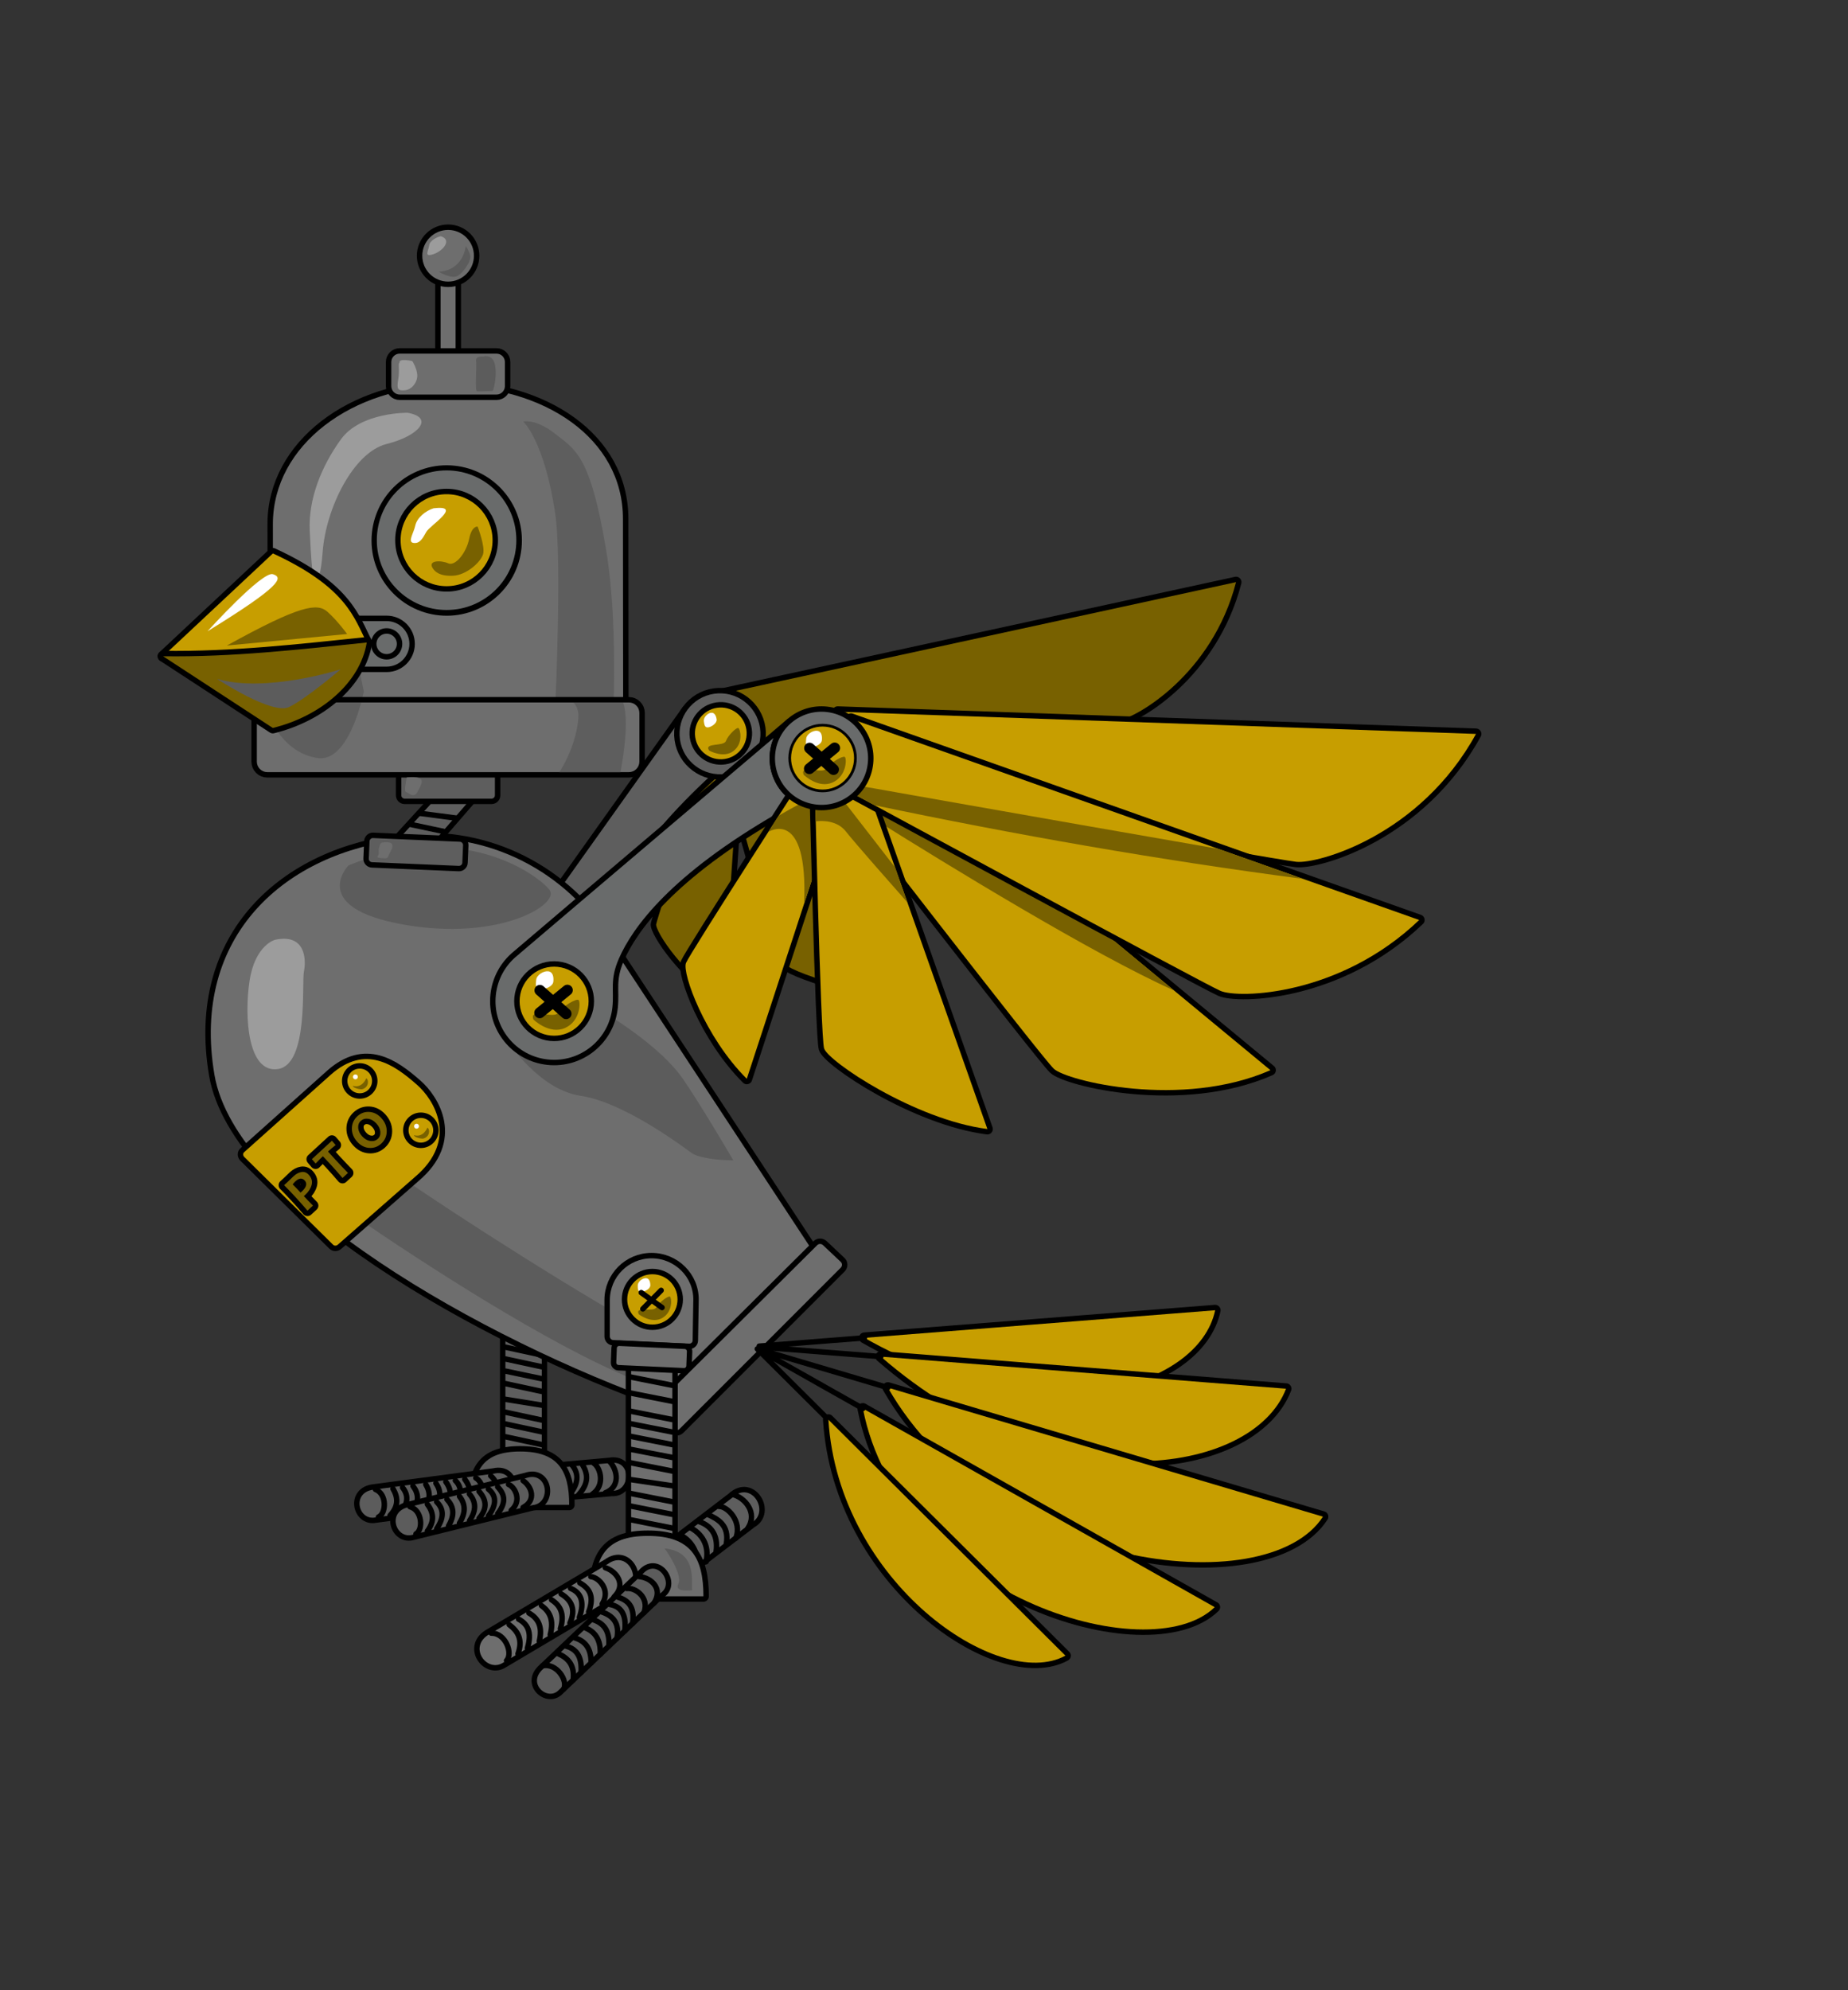 <?xml version="1.0" encoding="iso-8859-1"?>
<!-- Generator: Adobe Illustrator 22.0.1, SVG Export Plug-In . SVG Version: 6.00 Build 0)  -->
<svg version="1.1" id="&#x421;&#x43B;&#x43E;&#x439;_1"
	 xmlns="http://www.w3.org/2000/svg" xmlns:xlink="http://www.w3.org/1999/xlink" x="0px" y="0px" viewBox="0 0 340 366"
	 style="enable-background:new 0 0 340 366;" xml:space="preserve">
<rect x="0" y="0" width="340" height="366" fill="#333333" stroke="none"/>
<path style="fill:none;stroke:#000000;stroke-width:2;stroke-linecap:round;stroke-linejoin:round;stroke-miterlimit:22.926;" d="
	M112.573,274.162l-11.616,1.037l-3.851-4.782l15.018-1.341C116.291,268.29,116.036,274.383,112.573,274.162z"/>
<path style="fill-rule:evenodd;clip-rule:evenodd;fill:#5C5C5C;" d="M112.573,274.162l-11.616,1.037l-3.851-4.782l15.018-1.341
	C116.291,268.29,116.036,274.383,112.573,274.162"/>
<path style="fill:none;stroke:#000000;stroke-width:1;stroke-linecap:round;stroke-linejoin:round;stroke-miterlimit:22.926;" d="
	M109.259,269.105c1.174,0.763,2.16,3.983-0.252,5.674 M107.111,269.27c1.006,1.663,1.394,3.453-0.789,5.779 M105.271,269.455
	c1.29,1.611,1.236,3.494-0.789,5.778 M103.412,269.642c1.142,1.965,1.174,3.9-0.789,5.778 M99.511,270.033
	c0.567,1.166,0.794,2.414,0.296,3.833 M101.488,269.865c0.89,1.626,1.048,3.4-0.585,5.53 M112.158,268.763
	c1.521,1.637,1.977,4.705-0.789,5.779"/>
<rect x="92.988" y="239.749" style="fill:none;stroke:#000000;stroke-width:2;stroke-linecap:round;stroke-linejoin:round;stroke-miterlimit:22.926;" width="6.687" height="27.162"/>
<rect x="92.988" y="239.749" style="fill-rule:evenodd;clip-rule:evenodd;fill:#5E5E5E;" width="6.687" height="27.162"/>
<path style="fill:none;stroke:#000000;stroke-width:1;stroke-linecap:round;stroke-linejoin:round;stroke-miterlimit:22.926;" d="
	M92.988,242.496l6.687,1.44 M92.988,245.618l6.687,1.44 M92.988,247.757l6.687,1.44 M92.988,249.919l6.687,1.44 M92.988,254.456
	l6.687,1.44 M92.988,257.342l6.687,1.075 M92.988,259.717l6.687,1.44 M92.988,261.879l6.687,1.44 M92.988,264.229l6.687,1.44
	 M93.023,252.16l6.652,1.397 M92.988,239.749l6.687,1.44"/>
<path style="fill:none;stroke:#000000;stroke-width:2;stroke-linecap:round;stroke-linejoin:round;stroke-miterlimit:22.926;" d="
	M95.703,266.944c6.94,0,9.019,3.478,9.019,9.796H87.018C87.018,270.422,88.763,266.944,95.703,266.944z"/>
<path style="fill-rule:evenodd;clip-rule:evenodd;fill:#5C5C5C;" d="M95.703,266.944c6.94,0,9.019,3.478,9.019,9.796H87.018
	C87.018,270.422,88.763,266.944,95.703,266.944"/>
<path style="fill:none;stroke:#000000;stroke-width:2;stroke-linecap:round;stroke-linejoin:round;stroke-miterlimit:22.926;" d="
	M91.541,276.08l-22.483,2.989c-3.179,0.637-4.437-4.722-0.21-5.123l22.024-2.928C95.003,270.053,95.01,276.151,91.541,276.08z"/>
<path style="fill-rule:evenodd;clip-rule:evenodd;fill:#5C5C5C;" d="M91.541,276.08l-22.483,2.989
	c-3.179,0.637-4.437-4.722-0.21-5.123l22.024-2.928C95.003,270.053,95.01,276.151,91.541,276.08"/>
<path style="fill:none;stroke:#000000;stroke-width:1;stroke-linecap:round;stroke-linejoin:round;stroke-miterlimit:22.926;" d="
	M87.546,271.816c1.141,0.596,2.193,3.274-0.033,4.799 M85.515,272.043c1.014,1.362,1.447,2.857-0.538,4.909 M83.776,272.275
	c1.282,1.307,1.299,2.898-0.538,4.909 M82.02,272.508c1.155,1.612,1.255,3.243-0.538,4.909 M78.335,272.998
	c0.831,1.377,1.007,2.921-0.538,4.909 M75.991,273.31c1.02,1.348,1.239,2.896-0.241,4.87 M74.061,273.567
	c1.007,1.274,1.243,2.784-0.538,4.909 M72.304,273.8c0.897,1.529,1.113,3.126-0.538,4.909 M69.081,273.915
	c2.177,0.871,1.982,4.463,0.544,5.078 M80.203,272.775c0.933,1.382,1.131,2.926-0.506,4.88 M90.282,271.41
	c1.502,1.319,2.045,3.889-0.538,4.909"/>
<path style="fill:none;stroke:#000000;stroke-width:2;stroke-linecap:round;stroke-linejoin:round;stroke-miterlimit:22.926;" d="
	M97.998,276.796l-22.02,5.435c-3.09,0.982-4.927-4.207-0.769-5.069l21.571-5.324C100.779,270.425,101.454,276.486,97.998,276.796z"
	/>
<path style="fill-rule:evenodd;clip-rule:evenodd;fill:#5C5C5C;" d="M97.998,276.796l-22.02,5.435
	c-3.09,0.982-4.927-4.207-0.769-5.069l21.571-5.324C100.779,270.425,101.454,276.486,97.998,276.796"/>
<path style="fill:none;stroke:#000000;stroke-width:1;stroke-linecap:round;stroke-linejoin:round;stroke-miterlimit:22.926;" d="
	M93.559,272.996c1.2,0.468,2.539,3.014,0.493,4.774 M91.565,273.444c1.158,1.243,1.752,2.681,0.003,4.939 M89.863,273.864
	c1.417,1.159,1.609,2.738,0.003,4.938 M88.143,274.289c1.324,1.476,1.603,3.086,0.003,4.939 M84.533,275.18
	c0.977,1.277,1.321,2.793,0.003,4.939 M82.237,275.746c1.161,1.228,1.548,2.742,0.294,4.867 M80.347,276.213
	c1.141,1.157,1.541,2.631,0.003,4.939 M78.627,276.637c1.059,1.422,1.449,2.985,0.003,4.939 M75.436,277.105
	c2.259,0.627,2.46,4.219,1.097,4.988 M86.366,274.753c1.079,1.271,1.445,2.785,0.031,4.906 M96.234,272.292
	c1.638,1.146,2.46,3.642,0.003,4.939"/>
<path style="fill-rule:evenodd;clip-rule:evenodd;fill:#786100;" d="M133.43,184.647c-7.703-4.563-13.431-13.09-13.207-14.695
	c0.225-1.605,10.905-33.355,10.905-33.355l5.644-0.986L133.43,184.647z"/>
<path style="fill:none;stroke:#000000;stroke-width:1;stroke-miterlimit:22.926;" d="M133.43,184.647
	c-7.703-4.563-13.431-13.09-13.207-14.695c0.225-1.605,10.905-33.355,10.905-33.355l5.644-0.986L133.43,184.647z"/>
<path style="fill-rule:evenodd;clip-rule:evenodd;fill:#786100;" d="M170.535,183.059c-10.966,1.337-25.932-4.012-26.92-5.75
	c-0.988-1.739-11.498-39.498-11.498-39.498l4.777-5.212L170.535,183.059z"/>
<path style="fill:none;stroke:#000000;stroke-width:1;stroke-miterlimit:22.926;" d="M170.535,183.059
	c-10.966,1.337-25.932-4.012-26.92-5.75c-0.988-1.739-11.498-39.498-11.498-39.498l4.777-5.212L170.535,183.059z"/>
<path style="fill-rule:evenodd;clip-rule:evenodd;fill:#786100;" d="M209.799,163.925c-11.579,9.022-29.467,9.142-31.783,7.837
	c-2.315-1.305-42.928-33.113-42.928-33.113l1.878-9.204L209.799,163.925z"/>
<path style="fill:none;stroke:#000000;stroke-width:1;stroke-miterlimit:22.926;" d="M209.799,163.925
	c-11.579,9.022-29.467,9.142-31.783,7.837c-2.315-1.305-42.928-33.113-42.928-33.113l1.878-9.204L209.799,163.925z"/>
<path style="fill-rule:evenodd;clip-rule:evenodd;fill:#786100;" d="M226.007,136.408c-8.791,14.071-23.512,18.248-26.476,17.761
	c-2.964-0.487-62.645-15.601-62.645-15.601l-1.579-10.499L226.007,136.408z"/>
<path style="fill:none;stroke:#000000;stroke-width:1;stroke-miterlimit:22.926;" d="M226.007,136.408
	c-8.791,14.071-23.512,18.248-26.476,17.761c-2.964-0.487-62.645-15.601-62.645-15.601l-1.579-10.499L226.007,136.408z"/>
<path style="fill:none;stroke:#000000;stroke-width:2;stroke-linecap:round;stroke-linejoin:round;stroke-miterlimit:22.926;" d="
	M227.412,107.06c-4.398,17.018-18.401,24.943-21.551,25.396c-3.15,0.453-67.808,5.184-67.808,5.184l-4.94-10.105L227.412,107.06z"/>
<path style="fill-rule:evenodd;clip-rule:evenodd;fill:#786100;" d="M227.412,107.06c-4.398,17.018-18.401,24.943-21.551,25.396
	c-3.15,0.453-67.808,5.184-67.808,5.184l-4.94-10.105L227.412,107.06z"/>
<path style="fill:none;stroke:#000000;stroke-width:0.567;stroke-miterlimit:22.926;" d="M110.648,176.361
	c0,0-3.876-11.694,20.496-34.085 M94.871,174.953c0,0,10.509-14.815,31.533-44.316"/>
<path style="fill:none;stroke:#000000;stroke-width:2;stroke-linecap:round;stroke-linejoin:round;stroke-miterlimit:22.926;" d="
	M111.502,179.131c0.728,5.065-2.788,9.761-7.853,10.49c-5.065,0.728-9.761-2.788-10.49-7.853c-0.36-2.508,0.32-4.924,1.713-6.814
	l-0.001,0c0,0,2.56-3.608,7.68-10.809c5.254-7.39,13.205-18.565,23.854-33.507c-3.174,4.461-0.566,10.68,4.74,11.639
	c-0.98,0.901-1.915,1.784-2.806,2.649c-13.301,12.927-16.883,21.983-17.701,26.952C110.085,175.235,111.115,176.438,111.502,179.131
	z"/>
<path style="fill-rule:evenodd;clip-rule:evenodd;fill:#5E5E5E;" d="M111.502,179.131c0.728,5.065-2.788,9.761-7.853,10.49
	c-5.065,0.728-9.761-2.788-10.49-7.853c-0.36-2.508,0.32-4.924,1.713-6.814l-0.001,0c0,0,2.56-3.608,7.68-10.809
	c5.254-7.39,13.205-18.565,23.854-33.507c-3.174,4.461-0.566,10.68,4.74,11.639c-0.98,0.901-1.915,1.784-2.806,2.649
	c-13.301,12.927-16.883,21.983-17.701,26.952C110.085,175.235,111.115,176.438,111.502,179.131"/>
<path style="fill-rule:evenodd;clip-rule:evenodd;fill:#C79E00;" d="M101.589,175.289c2.849-0.41,5.492,1.568,5.901,4.418
	c0.41,2.849-1.568,5.492-4.418,5.901c-2.85,0.41-5.492-1.568-5.901-4.418C96.761,178.341,98.74,175.699,101.589,175.289z"/>
<path style="fill:none;stroke:#000000;stroke-width:0.567;stroke-miterlimit:22.926;" d="M101.589,175.289
	c2.849-0.41,5.492,1.568,5.901,4.418c0.41,2.849-1.568,5.492-4.418,5.901c-2.85,0.41-5.492-1.568-5.901-4.418
	C96.761,178.341,98.74,175.699,101.589,175.289z"/>
<path style="fill-rule:evenodd;clip-rule:evenodd;fill:#FFFFFF;" d="M100.345,176.294c0.712-0.102,1.043,0.599,1.148,1.33
	c0.105,0.731-0.971,1.503-1.683,1.605c-0.712,0.102-0.79-0.503-0.895-1.235C98.809,177.264,99.633,176.397,100.345,176.294"/>
<path style="fill-rule:evenodd;clip-rule:evenodd;fill:#786100;" d="M99.983,183.901c0,0,2.898,1.67,4.936,0.068
	c2.038-1.602,1.315-4.467,0.932-4.607c-0.383-0.139-2.069,1.477-2.487,2.626C102.946,183.138,98.838,182.25,99.983,183.901"/>
<path style="fill:none;stroke:#000000;stroke-width:2;stroke-linecap:round;stroke-linejoin:round;stroke-miterlimit:22.926;" d="
	M131.41,127.584c4.068-0.585,7.84,2.239,8.425,6.307c0.585,4.068-2.239,7.841-6.308,8.425c-4.068,0.585-7.841-2.239-8.425-6.307
	C124.518,131.941,127.342,128.169,131.41,127.584z"/>
<path style="fill-rule:evenodd;clip-rule:evenodd;fill:#5E5E5E;" d="M131.41,127.584c4.068-0.585,7.84,2.239,8.425,6.307
	c0.585,4.068-2.239,7.841-6.308,8.425c-4.068,0.585-7.841-2.239-8.425-6.307C124.518,131.941,127.342,128.169,131.41,127.584"/>
<path style="fill:none;stroke:#000000;stroke-width:2;stroke-linecap:round;stroke-linejoin:round;stroke-miterlimit:22.926;" d="
	M131.937,130.167c2.601-0.374,5.014,1.432,5.388,4.033c0.374,2.602-1.432,5.014-4.033,5.388c-2.601,0.374-5.013-1.432-5.387-4.033
	C127.53,132.954,129.336,130.541,131.937,130.167z"/>
<path style="fill-rule:evenodd;clip-rule:evenodd;fill:#C79E00;" d="M131.937,130.167c2.601-0.374,5.014,1.432,5.388,4.033
	c0.374,2.602-1.432,5.014-4.033,5.388c-2.601,0.374-5.013-1.432-5.387-4.033C127.53,132.954,129.336,130.541,131.937,130.167"/>
<path style="fill-rule:evenodd;clip-rule:evenodd;fill:#FFFFFF;" d="M130.801,131.085c0.65-0.094,0.952,0.546,1.048,1.214
	c0.096,0.668-0.886,1.372-1.537,1.466c-0.65,0.094-0.721-0.459-0.817-1.127C129.4,131.97,130.151,131.178,130.801,131.085"/>
<path style="fill-rule:evenodd;clip-rule:evenodd;fill:#786100;" d="M130.471,138.029c0,0,2.645,1.525,4.506,0.062
	c1.861-1.463,1.201-4.078,0.851-4.205c-0.35-0.127-1.889,1.349-2.271,2.397C133.176,137.332,129.426,136.522,130.471,138.029"/>
<path style="fill:none;stroke:#000000;stroke-width:2;stroke-linecap:round;stroke-linejoin:round;stroke-miterlimit:22.926;" d="
	M74.176,154.38c15.636-1.719,30.132,5.998,37.814,18.596l0.002-0.002l0.166,0.277l0.166,0.28l37.673,57.262l-27.49,27.49
	c-33.818-11.996-79.126-37.633-83.048-60.606C35.071,171.982,52.633,156.749,74.176,154.38z"/>
<path style="fill-rule:evenodd;clip-rule:evenodd;fill:#6E6E6E;" d="M74.176,154.38c15.636-1.719,30.132,5.998,37.814,18.596
	l0.002-0.002l0.166,0.277l0.166,0.28l37.673,57.262l-27.49,27.49c-33.818-11.996-79.126-37.633-83.048-60.606
	C35.071,171.982,52.633,156.749,74.176,154.38"/>
<path style="fill:none;stroke:#000000;stroke-width:2;stroke-linecap:round;stroke-linejoin:round;stroke-miterlimit:22.926;" d="
	M50.242,129.189h64.403l-0.033-33.75c0-14.969-14.665-24.452-32.189-24.452c-17.524,0-32.215,10.852-32.215,25.375
	C50.208,109.635,50.242,115.914,50.242,129.189z"/>
<path style="fill-rule:evenodd;clip-rule:evenodd;fill:#6E6E6E;" d="M50.242,129.189h64.403l-0.033-33.75
	c0-14.969-14.665-24.452-32.189-24.452c-17.524,0-32.215,10.852-32.215,25.375C50.208,109.635,50.242,115.914,50.242,129.189"/>
<path style="fill-rule:evenodd;clip-rule:evenodd;fill:#5E5E5E;" d="M74.449,147.377H90.44c0.613,0,1.114-0.501,1.114-1.114v-3.209
	c0-0.613-0.501-1.114-1.114-1.114H74.449c-0.613,0-1.114,0.501-1.114,1.114v3.209C73.335,146.876,73.836,147.377,74.449,147.377z"/>
<path style="fill:none;stroke:#000000;stroke-width:1;stroke-miterlimit:22.926;" d="M74.449,147.377H90.44
	c0.613,0,1.114-0.501,1.114-1.114v-3.209c0-0.613-0.501-1.114-1.114-1.114H74.449c-0.613,0-1.114,0.501-1.114,1.114v3.209
	C73.335,146.876,73.836,147.377,74.449,147.377z"/>
<polygon style="fill-rule:evenodd;clip-rule:evenodd;fill:#5E5E5E;" points="73.049,153.904 79.022,147.377 86.897,147.377 
	80.863,154.331 "/>
<polygon style="fill:none;stroke:#000000;stroke-width:1;stroke-miterlimit:22.926;" points="73.049,153.904 79.022,147.377 
	86.897,147.377 80.863,154.331 "/>
<ellipse transform="matrix(0.099 -0.995 0.995 0.099 -24.796 171.321)" style="fill:none;stroke:#000000;stroke-width:2;stroke-linecap:round;stroke-linejoin:round;stroke-miterlimit:22.926;" cx="82.164" cy="99.347" rx="12.835" ry="12.835"/>
<path style="fill-rule:evenodd;clip-rule:evenodd;fill:#696B6B;" d="M82.164,86.511c7.089,0,12.835,5.747,12.835,12.835
	c0,7.089-5.747,12.835-12.835,12.835s-12.835-5.746-12.835-12.835C69.329,92.258,75.075,86.511,82.164,86.511"/>
<path style="fill:none;stroke:#000000;stroke-width:2;stroke-linecap:round;stroke-linejoin:round;stroke-miterlimit:22.926;" d="
	M82.164,90.889c4.671,0,8.457,3.786,8.457,8.457c0,4.671-3.787,8.457-8.457,8.457c-4.671,0-8.457-3.786-8.457-8.457
	C73.706,94.676,77.493,90.889,82.164,90.889z"/>
<path style="fill-rule:evenodd;clip-rule:evenodd;fill:#C79E00;" d="M82.164,90.889c4.671,0,8.457,3.786,8.457,8.457
	c0,4.671-3.787,8.457-8.457,8.457c-4.671,0-8.457-3.786-8.457-8.457C73.706,94.676,77.493,90.889,82.164,90.889"/>
<path style="fill-rule:evenodd;clip-rule:evenodd;fill:#9C9C9C;" d="M50.544,172.85c0,0-3.625,1-4.625,7.5
	c-1,6.5-0.375,17.125,5.25,16.25c5.625-0.875,4.312-15.75,4.75-17.938C56.357,176.475,56.232,171.599,50.544,172.85"/>
<path style="fill-rule:evenodd;clip-rule:evenodd;fill:#5C5C5C;" d="M64.107,159.162c0,0-7.5,7.75,10.125,10.875
	c17.625,3.125,28.875-3.75,26.875-6.375C99.107,161.036,85.147,150.536,64.107,159.162"/>
<path style="fill-rule:evenodd;clip-rule:evenodd;fill:#9C9C9C;" d="M56.982,97.535c0.25,5.75,0.494,7.259,0.494,7.259
	c0.415,0.299,0.836,0.612,1.257,0.937c0.23-0.641,0.452-1.91,0.625-4.196c0.625-8.25,5.75-18.375,11.75-19.875
	c6-1.5,8.875-4.875,3.875-5.75c0,0-8.625-0.125-12.25,4.875C59.107,85.785,56.732,91.785,56.982,97.535"/>
<rect x="81.069" y="50.348" style="fill:none;stroke:#000000;stroke-width:2;stroke-linecap:round;stroke-linejoin:round;stroke-miterlimit:22.926;" width="2.75" height="16.125"/>
<rect x="81.069" y="50.348" style="fill-rule:evenodd;clip-rule:evenodd;fill:#6E6E6E;" width="2.75" height="16.125"/>
<path style="fill-rule:evenodd;clip-rule:evenodd;fill:#6E6E6E;" d="M82.444,41.785c2.899,0,5.25,2.35,5.25,5.25
	c0,2.9-2.351,5.25-5.25,5.25c-2.9,0-5.25-2.35-5.25-5.25C77.194,44.136,79.544,41.785,82.444,41.785z"/>
<path style="fill:none;stroke:#000000;stroke-width:1;stroke-miterlimit:22.926;" d="M82.444,41.785
	c2.899,0,5.25,2.35,5.25,5.25c0,2.9-2.351,5.25-5.25,5.25c-2.9,0-5.25-2.35-5.25-5.25C77.194,44.136,79.544,41.785,82.444,41.785z"
	/>
<path style="fill:none;stroke:#000000;stroke-width:2;stroke-linecap:round;stroke-linejoin:round;stroke-miterlimit:22.926;" d="
	M73.538,72.561H91.35c0.848,0,1.542-0.694,1.542-1.541v-4.443c0-0.848-0.694-1.542-1.542-1.542H73.538
	c-0.848,0-1.542,0.694-1.542,1.542v4.443C71.996,71.868,72.69,72.561,73.538,72.561z"/>
<path style="fill-rule:evenodd;clip-rule:evenodd;fill:#6E6E6E;" d="M73.538,72.561H91.35c0.848,0,1.542-0.694,1.542-1.541v-4.443
	c0-0.848-0.694-1.542-1.542-1.542H73.538c-0.848,0-1.542,0.694-1.542,1.542v4.443C71.996,71.868,72.69,72.561,73.538,72.561"/>
<path style="fill-rule:evenodd;clip-rule:evenodd;fill:#5C5C5C;" d="M106.857,201.536c7.625,1.125,18,8.75,20.375,10.5
	c1.137,0.838,4.48,1.361,7.683,1.349c-2.248-3.825-6.273-10.568-9.183-14.849c-3.303-4.857-10.079-9.488-12.935-11.311
	c-1.347,4.724-5.695,8.183-10.851,8.183c-3.315,0-6.296-1.429-8.36-3.706C93.587,191.703,99.232,200.412,106.857,201.536"/>
<path style="fill-rule:evenodd;clip-rule:evenodd;fill:#9C9C9C;" d="M73.506,66.755c-0.302-0.094,0.06,1.281-0.242,3.063
	c-0.303,1.781-0.064,2.064,1.251,1.947c1.315-0.117,2.317-1.541,2.256-2.791c-0.06-1.25-0.907-2.563-0.907-2.563
	S73.264,65.786,73.506,66.755"/>
<path style="fill-rule:evenodd;clip-rule:evenodd;fill:#5C5C5C;" d="M88.862,65.578c0,0-1.397-0.181-1.263,0.796
	c0.135,0.977-0.273,5.541,0.16,5.587c0.434,0.046,2.591-0.052,2.862-0.052C90.892,71.909,92.496,64.674,88.862,65.578"/>
<path style="fill-rule:evenodd;clip-rule:evenodd;fill:#5E5E5E;" d="M102.146,94.411c1.259,8.418,0.037,34.778,0.037,34.778h8.777
	h1.957c0.3-12.493-0.312-21.513-1.411-28.118c-2.905-17.46-5.727-18.413-9.361-21.285c-3.634-2.872-5.875-2.25-5.875-2.25
	S100.142,81.014,102.146,94.411"/>
<path style="fill-rule:evenodd;clip-rule:evenodd;fill:#5E5E5E;" d="M66.931,127.156l-0.819-4.057h-0.404
	c-1.301,2.298-3.193,4.362-5.484,6.09h6.225C66.776,127.974,66.931,127.156,66.931,127.156"/>
<path style="fill:none;stroke:#000000;stroke-width:2;stroke-linecap:round;stroke-linejoin:round;stroke-miterlimit:22.926;" d="
	M49.175,141.999h66.538c1.056,0,1.92-0.864,1.92-1.92v-8.97c0-1.056-0.864-1.92-1.92-1.92H49.175c-1.056,0-1.92,0.864-1.92,1.92
	v8.97C47.255,141.135,48.119,141.999,49.175,141.999z"/>
<path style="fill-rule:evenodd;clip-rule:evenodd;fill:#6E6E6E;" d="M49.175,141.999h66.538c1.056,0,1.92-0.864,1.92-1.92v-8.97
	c0-1.056-0.864-1.92-1.92-1.92H49.175c-1.056,0-1.92,0.864-1.92,1.92v8.97C47.255,141.135,48.119,141.999,49.175,141.999"/>
<path style="fill-rule:evenodd;clip-rule:evenodd;fill:#5E5E5E;" d="M105.119,141.999h9.039c0.738-3.966,1.515-9.769,0.488-12.81
	h-1.729h-1.957h-5.496c0.629,0.576,1.054,1.5,0.932,2.972c-0.375,4.5-2.625,8.588-3.5,9.838H105.119z"/>
<path style="fill-rule:evenodd;clip-rule:evenodd;fill:#9C9C9C;" d="M81.088,43.443c-0.532,0.094-2.031,0.75-2.125,1.688
	c-0.094,0.938-1.063,2.219,0.75,1.625C81.525,46.162,83.244,44.1,81.088,43.443"/>
<path style="fill-rule:evenodd;clip-rule:evenodd;fill:#5C5C5C;" d="M80.713,49.975c0,0,1.962,1.156,3.106,0.906
	c1.144-0.25,2.956-2.875,2.706-3.875c-0.25-1-0.844-1.75-0.844-1.75S85.334,49.701,80.713,49.975"/>
<path style="fill-rule:evenodd;clip-rule:evenodd;fill:#FFFFFF;" d="M79.777,93.475c-1.5,0.469-3.062,1.75-3.375,3.188
	c-0.313,1.438-1.469,3.031-0.313,3.187c1.156,0.156,1.687-0.843,2.344-2.031C79.09,96.631,85.277,92.819,79.777,93.475"/>
<path style="fill-rule:evenodd;clip-rule:evenodd;fill:#786100;" d="M79.683,104.6c0.375,0.531,1.219,1.406,3.688,1.281
	c2.469-0.125,5.062-2.5,5.5-3.937c0.438-1.438-1-5.094-1-5.094s-1.062-0.219-1.563,2.281c-0.5,2.5-2.531,5.063-3.844,4.469
	C81.152,103.007,78.527,103.007,79.683,104.6"/>
<path style="fill-rule:evenodd;clip-rule:evenodd;fill:#5E5E5E;" d="M68.42,159.06l15.977,0.679c0.612,0.026,1.134-0.453,1.16-1.065
	l0.136-3.207c0.026-0.612-0.453-1.134-1.065-1.16l-15.977-0.679c-0.612-0.026-1.134,0.453-1.16,1.066l-0.136,3.206
	C67.328,158.512,67.808,159.034,68.42,159.06z"/>
<path style="fill:none;stroke:#000000;stroke-width:1;stroke-miterlimit:22.926;" d="M68.42,159.06l15.977,0.679
	c0.612,0.026,1.134-0.453,1.16-1.065l0.136-3.207c0.026-0.612-0.453-1.134-1.065-1.16l-15.977-0.679
	c-0.612-0.026-1.134,0.453-1.16,1.066l-0.136,3.206C67.328,158.512,67.808,159.034,68.42,159.06z"/>
<path style="fill-rule:evenodd;clip-rule:evenodd;fill:#5C5C5C;" d="M120.554,245.558c-13.06-6.905-38.036-23.001-45.638-28.324
	l-8.851,6.989c11.28,7.73,34.58,22.912,50.053,29.26C119.039,254.608,128.466,249.531,120.554,245.558"/>
<path style="fill:none;stroke:#000000;stroke-width:2;stroke-linecap:round;stroke-linejoin:round;stroke-miterlimit:22.926;" d="
	M125.026,262.793l29.662-29.662c0.29-0.29,0.298-0.772,0-1.054l-3.274-3.087c-0.298-0.281-0.763-0.288-1.054,0l-29.85,29.663
	c-0.29,0.288-0.306,0.781,0,1.053l3.461,3.087C124.279,263.066,124.737,263.083,125.026,262.793z"/>
<path style="fill-rule:evenodd;clip-rule:evenodd;fill:#6E6E6E;" d="M125.026,262.793l29.662-29.662c0.29-0.29,0.298-0.772,0-1.054
	l-3.274-3.087c-0.298-0.281-0.763-0.288-1.054,0l-29.85,29.663c-0.29,0.288-0.306,0.781,0,1.053l3.461,3.087
	C124.279,263.066,124.737,263.083,125.026,262.793"/>
<path style="fill-rule:evenodd;clip-rule:evenodd;fill:#6E6E6E;" d="M119.879,230.914c4.515,0,8.249,3.661,8.175,8.175l-0.123,7.456
	c-0.01,0.612-0.543,1.089-1.154,1.06l-14.002-0.667c-0.612-0.029-1.07-0.553-1.07-1.166l-0.001-6.682
	C111.704,234.574,115.364,230.914,119.879,230.914z"/>
<path style="fill:none;stroke:#000000;stroke-width:1;stroke-miterlimit:22.926;" d="M119.879,230.914
	c4.515,0,8.249,3.661,8.175,8.175l-0.123,7.456c-0.01,0.612-0.543,1.089-1.154,1.06l-14.002-0.667
	c-0.612-0.029-1.07-0.553-1.07-1.166l-0.001-6.682C111.704,234.574,115.364,230.914,119.879,230.914z"/>
<circle style="fill:none;stroke:#000000;stroke-width:2;stroke-linecap:round;stroke-linejoin:round;stroke-miterlimit:22.926;" cx="120.027" cy="238.968" r="4.625"/>
<path style="fill-rule:evenodd;clip-rule:evenodd;fill:#C79E00;" d="M120.027,234.343c2.554,0,4.625,2.071,4.625,4.625
	c0,2.554-2.071,4.625-4.625,4.625s-4.625-2.071-4.625-4.625C115.402,236.414,117.473,234.343,120.027,234.343"/>
<path style="fill-rule:evenodd;clip-rule:evenodd;fill:#FFFFFF;" d="M118.807,235.069c0.638,0,0.84,0.657,0.84,1.313
	c0,0.656-1.043,1.198-1.681,1.198c-0.638,0-0.63-0.542-0.63-1.198C117.337,235.726,118.169,235.069,118.807,235.069"/>
<path style="fill-rule:evenodd;clip-rule:evenodd;fill:#786100;" d="M117.53,241.703c0,0,2.334,1.833,4.326,0.683
	c1.993-1.15,1.719-3.757,1.4-3.928c-0.319-0.171-2.004,1.036-2.516,1.992C120.228,241.407,116.732,240.109,117.53,241.703"/>
<path style="fill:none;stroke:#000000;stroke-width:1;stroke-linecap:round;stroke-linejoin:round;stroke-miterlimit:22.926;" d="
	M118.269,240.719l3.368-3.41 M117.977,237.725l3.825,2.744"/>
<path style="fill-rule:evenodd;clip-rule:evenodd;fill:#696B6B;" d="M113.166,185.317c-0.658,6.196-6.214,10.686-12.41,10.028
	c-6.196-0.658-10.686-6.214-10.028-12.41c0.326-3.067,1.852-5.716,4.063-7.529l-0.001-0.001c0,0,4.102-3.492,12.301-10.457
	c8.415-7.148,21.146-17.956,38.19-32.401c-5.083,4.314-3.867,12.435,2.108,15.156c-1.427,0.769-2.794,1.532-4.105,2.287
	c-19.57,11.272-26.511,20.887-28.965,26.507C112.66,180.295,113.516,182.023,113.166,185.317z"/>
<path style="fill:none;stroke:#000000;stroke-width:1;stroke-miterlimit:22.926;" d="M113.166,185.317
	c-0.658,6.196-6.214,10.686-12.41,10.028c-6.196-0.658-10.686-6.214-10.028-12.41c0.326-3.067,1.852-5.716,4.063-7.529l-0.001-0.001
	c0,0,4.102-3.492,12.301-10.457c8.415-7.148,21.146-17.956,38.19-32.401c-5.083,4.314-3.867,12.435,2.108,15.156
	c-1.427,0.769-2.794,1.532-4.105,2.287c-19.57,11.272-26.511,20.887-28.965,26.507C112.66,180.295,113.516,182.023,113.166,185.317z
	"/>
<path style="fill:none;stroke:#000000;stroke-width:2;stroke-linecap:round;stroke-linejoin:round;stroke-miterlimit:22.926;" d="
	M102.617,177.815c3.486,0.37,6.012,3.496,5.642,6.982c-0.37,3.486-3.496,6.012-6.982,5.642c-3.486-0.37-6.012-3.496-5.642-6.982
	C96.005,179.97,99.131,177.445,102.617,177.815z"/>
<path style="fill-rule:evenodd;clip-rule:evenodd;fill:#C79E00;" d="M102.617,177.815c3.486,0.37,6.012,3.496,5.642,6.982
	c-0.37,3.486-3.496,6.012-6.982,5.642c-3.486-0.37-6.012-3.496-5.642-6.982C96.005,179.97,99.131,177.445,102.617,177.815"/>
<path style="fill-rule:evenodd;clip-rule:evenodd;fill:#FFFFFF;" d="M100.847,178.628c0.871,0.092,1.052,1.019,0.957,1.914
	c-0.095,0.895-1.596,1.483-2.467,1.391c-0.871-0.092-0.782-0.831-0.687-1.726C98.745,179.312,99.976,178.536,100.847,178.628"/>
<path style="fill-rule:evenodd;clip-rule:evenodd;fill:#786100;" d="M98.143,187.497c0,0,2.92,2.839,5.805,1.559
	c2.886-1.28,2.891-4.878,2.48-5.158c-0.41-0.279-2.884,1.124-3.722,2.355C101.868,187.484,97.286,185.206,98.143,187.497"/>
<path style="fill:none;stroke:#000000;stroke-width:2;stroke-linecap:round;stroke-linejoin:round;stroke-miterlimit:22.926;" d="
	M99.294,186.261l5.09-4.165 M99.33,182.132l4.823,4.3"/>
<path style="fill:none;stroke:#000000;stroke-width:2;stroke-linecap:round;stroke-linejoin:round;stroke-miterlimit:22.926;" d="
	M137.395,198.397c-7.725-7.693-11.932-19.472-11.186-21.299s22.861-36.101,22.861-36.101l6.956,0.528L137.395,198.397z"/>
<path style="fill-rule:evenodd;clip-rule:evenodd;fill:#C79E00;" d="M137.395,198.397c-7.725-7.693-11.932-19.472-11.186-21.299
	s22.861-36.101,22.861-36.101l6.956,0.528L137.395,198.397z"/>
<path style="fill:none;stroke:#000000;stroke-width:2;stroke-linecap:round;stroke-linejoin:round;stroke-miterlimit:22.926;" d="
	M271.555,134.975c-10.289,18.768-29.189,23.927-33.042,23.518c-3.854-0.409-81.583-14.192-81.583-14.192l-2.804-13.407
	L271.555,134.975z"/>
<path style="fill-rule:evenodd;clip-rule:evenodd;fill:#C79E00;" d="M271.555,134.975c-10.289,18.768-29.189,23.927-33.042,23.518
	c-3.854-0.409-81.583-14.192-81.583-14.192l-2.804-13.407L271.555,134.975z"/>
<path style="fill-rule:evenodd;clip-rule:evenodd;fill:#786100;" d="M150.283,159.055c-0.109-4.053-0.202-7.758-0.273-10.61
	c-0.93-0.117-1.811-0.372-2.623-0.742c-1.427,0.769-2.794,1.532-4.105,2.287c-0.617,0.962-1.265,1.971-1.931,3.009
	c0,0,7.362-4.698,6.592,13.197L150.283,159.055z"/>
<path style="fill:none;stroke:#000000;stroke-width:2;stroke-linecap:round;stroke-linejoin:round;stroke-miterlimit:22.926;" d="
	M233.735,196.814c-16.368,7.18-37.517,1.964-39.859-0.27c-2.342-2.233-40.747-51.94-40.747-51.94l4.973-10.3L233.735,196.814z"/>
<path style="fill-rule:evenodd;clip-rule:evenodd;fill:#C79E00;" d="M233.735,196.814c-16.368,7.18-37.517,1.964-39.859-0.27
	c-2.342-2.233-40.747-51.94-40.747-51.94l4.973-10.3L233.735,196.814z"/>
<path style="fill-rule:evenodd;clip-rule:evenodd;fill:#786100;" d="M200.932,169.701c-14.488-7.788-31.816-17.16-40.359-21.785
	c-1.053-0.57-1.972-1.068-2.737-1.481c-0.198-0.107-0.386-0.209-0.563-0.305c-0.578,0.53-1.223,0.984-1.919,1.35
	c0.435,0.562,0.926,1.197,1.466,1.895c0.807-0.224,1.636-0.25,2.311,0.176c0.755,0.475,1.624,1.022,2.593,1.628
	c12.003,7.514,39.316,24.302,54.269,30.972L200.932,169.701z"/>
<path style="fill:none;stroke:#000000;stroke-width:2;stroke-linecap:round;stroke-linejoin:round;stroke-miterlimit:22.926;" d="
	M181.663,207.636c-13.343-1.707-29.404-12.502-30.05-14.85c-0.646-2.348-1.739-50.061-1.739-50.061l7.199-4.72L181.663,207.636z"/>
<path style="fill-rule:evenodd;clip-rule:evenodd;fill:#C79E00;" d="M181.663,207.636c-13.343-1.707-29.404-12.502-30.05-14.85
	c-0.646-2.348-1.739-50.061-1.739-50.061l7.199-4.72L181.663,207.636z"/>
<path style="fill-rule:evenodd;clip-rule:evenodd;fill:#786100;" d="M164.66,159.49c-3.068-3.954-5.804-7.485-7.84-10.115
	c-0.54-0.698-1.031-1.333-1.466-1.895c-0.472,0.248-0.968,0.455-1.482,0.618c-1.155,0.365-2.402,0.503-3.684,0.367
	c-0.06-0.007-0.119-0.013-0.178-0.021l0.065,2.607c0.67-0.077,1.712-0.119,2.783,0.143c0.988,0.242,2,0.743,2.765,1.715
	c1.655,2.102,8.304,9.641,11.322,13.052L164.66,159.49z"/>
<path style="fill:none;stroke:#000000;stroke-width:2;stroke-linecap:round;stroke-linejoin:round;stroke-miterlimit:22.926;" d="
	M261.107,169.193c-14.59,13.974-33.215,14.494-36.568,13.032c-3.353-1.462-69.263-37.176-69.263-37.176l1.282-12.865
	L261.107,169.193z"/>
<path style="fill-rule:evenodd;clip-rule:evenodd;fill:#C79E00;" d="M261.107,169.193c-14.59,13.974-33.215,14.494-36.568,13.032
	c-3.353-1.462-69.263-37.176-69.263-37.176l1.282-12.865L261.107,169.193z"/>
<path style="fill-rule:evenodd;clip-rule:evenodd;fill:#786100;" d="M173.812,147.288c-6.333-1.118-11.476-2.028-14.358-2.539
	c-0.308-0.055-0.591-0.105-0.846-0.15c-0.387,0.561-0.836,1.075-1.334,1.532l3.612,1.956c25.878,5.422,52.119,10.046,78.871,13.548
	l-15.636-5.535C210.025,153.67,188.653,149.908,173.812,147.288 M157.836,146.435C157.01,145.988,157.328,146.16,157.836,146.435z"
	/>
<path style="fill-rule:evenodd;clip-rule:evenodd;fill:#696B6B;" d="M152.102,130.444c4.977,0.528,8.583,4.991,8.055,9.968
	c-0.528,4.977-4.991,8.583-9.968,8.055c-4.977-0.528-8.583-4.991-8.055-9.968C142.663,133.521,147.126,129.915,152.102,130.444z"/>
<path style="fill:none;stroke:#000000;stroke-width:1;stroke-miterlimit:22.926;" d="M152.102,130.444
	c4.977,0.528,8.583,4.991,8.055,9.968c-0.528,4.977-4.991,8.583-9.968,8.055c-4.977-0.528-8.583-4.991-8.055-9.968
	C142.663,133.521,147.126,129.915,152.102,130.444z"/>
<path style="fill:none;stroke:#000000;stroke-width:1;stroke-linejoin:round;stroke-miterlimit:22.926;" d="M151.95,133.65
	c3.182,0.338,5.488,3.192,5.151,6.374c-0.338,3.182-3.192,5.488-6.374,5.15c-3.182-0.338-5.488-3.191-5.15-6.374
	C145.915,135.618,148.768,133.312,151.95,133.65z"/>
<path style="fill-rule:evenodd;clip-rule:evenodd;fill:#C79E00;" d="M151.95,133.65c3.182,0.338,5.488,3.192,5.151,6.374
	c-0.338,3.182-3.192,5.488-6.374,5.15c-3.182-0.338-5.488-3.191-5.15-6.374C145.915,135.618,148.768,133.312,151.95,133.65"/>
<path style="fill-rule:evenodd;clip-rule:evenodd;fill:#FFFFFF;" d="M150.335,134.393c0.795,0.085,0.96,0.93,0.873,1.747
	c-0.087,0.817-1.458,1.354-2.253,1.27c-0.795-0.084-0.714-0.759-0.627-1.575C148.415,135.017,149.54,134.308,150.335,134.393"/>
<path style="fill-rule:evenodd;clip-rule:evenodd;fill:#786100;" d="M147.866,142.489c0,0,2.666,2.593,5.3,1.423
	c2.634-1.169,2.639-4.453,2.264-4.708c-0.375-0.255-2.633,1.026-3.398,2.15C151.267,142.477,147.083,140.398,147.866,142.489"/>
<path style="fill:none;stroke:#000000;stroke-width:2;stroke-linecap:round;stroke-linejoin:round;stroke-miterlimit:22.926;" d="
	M148.916,141.361l4.647-3.803 M148.95,137.592l4.403,3.925"/>
<path style="fill-rule:evenodd;clip-rule:evenodd;fill:#6E6E6E;" d="M70.258,154.961c-0.47,0.09-0.648,1.569-0.554,1.917
	c0.094,0.349-0.675,0.825,0.15,0.9c0.825,0.075,1.475,0.247,1.612-0.375C71.603,156.783,73.655,154.44,70.258,154.961"/>
<path style="fill-rule:evenodd;clip-rule:evenodd;fill:#6E6E6E;" d="M74.841,142.966c-0.15,0.937-0.562,2.588-0.113,2.7
	c0.45,0.112,1.425,1.275,2.1-0.075C77.504,144.241,78.854,142.591,74.841,142.966"/>
<path style="fill:none;stroke:#000000;stroke-width:1;stroke-miterlimit:22.926;" d="M82.024,152.993l-6.819-1.446
	 M77.036,149.547l7.387,0.975"/>
<path style="fill:none;stroke:#000000;stroke-width:2;stroke-linecap:round;stroke-linejoin:round;stroke-miterlimit:22.926;" d="
	M44.93,211.887l15.895-14.207c6.39-5.712,11.723-1.858,15.939,1.86c2.964,2.613,7.79,10.04-0.492,16.974l-14.122,12.395
	c-0.255,0.224-0.634,0.242-0.875,0.001l-16.343-16.148C44.69,212.524,44.663,212.098,44.93,211.887z"/>
<path style="fill-rule:evenodd;clip-rule:evenodd;fill:#C79E00;" d="M44.93,211.887l15.895-14.207
	c6.39-5.712,11.723-1.858,15.939,1.86c2.964,2.613,7.79,10.04-0.492,16.974l-14.122,12.395c-0.255,0.224-0.634,0.242-0.875,0.001
	l-16.343-16.148C44.69,212.524,44.663,212.098,44.93,211.887"/>
<path style="fill:none;stroke:#000000;stroke-width:2;stroke-linecap:round;stroke-linejoin:round;stroke-miterlimit:22.926;" d="
	M66.184,196.525c1.252,0,2.268,1.015,2.268,2.268c0,1.252-1.015,2.268-2.268,2.268c-1.252,0-2.268-1.015-2.268-2.268
	C63.916,197.54,64.932,196.525,66.184,196.525z"/>
<path style="fill-rule:evenodd;clip-rule:evenodd;fill:#C79E00;" d="M66.184,196.525c1.252,0,2.268,1.015,2.268,2.268
	c0,1.252-1.015,2.268-2.268,2.268c-1.252,0-2.268-1.015-2.268-2.268C63.916,197.54,64.932,196.525,66.184,196.525"/>
<path style="fill-rule:evenodd;clip-rule:evenodd;fill:#786100;" d="M64.933,199.696c-0.036,0.378,1.361,0.712,1.712,0.618
	c1.24-0.333,1.254-1.783,0.723-1.996C67.368,198.318,66.67,200.198,64.933,199.696"/>
<path style="fill-rule:evenodd;clip-rule:evenodd;fill:#FFFFFF;" d="M65.384,197.593c0.25,0,0.452,0.202,0.452,0.452
	c0,0.249-0.202,0.452-0.452,0.452c-0.249,0-0.452-0.202-0.452-0.452C64.933,197.795,65.135,197.593,65.384,197.593"/>
<path style="fill:none;stroke:#000000;stroke-width:2;stroke-linecap:round;stroke-linejoin:round;stroke-miterlimit:22.926;" d="
	M69.247,206.617c-0.46-0.501-0.962-0.789-1.505-0.865c-0.543-0.076-1.003,0.059-1.379,0.405c-0.351,0.323-0.504,0.753-0.459,1.292
	c0.045,0.539,0.287,1.048,0.728,1.528c0.458,0.498,0.96,0.786,1.506,0.862c0.545,0.075,1.004-0.058,1.379-0.403
	c0.35-0.321,0.502-0.752,0.457-1.293C69.929,207.603,69.686,207.094,69.247,206.617z M70.144,205.6
	c0.677,0.736,1.012,1.554,1.008,2.453c-0.006,0.898-0.341,1.652-1.005,2.263c-0.633,0.582-1.366,0.846-2.202,0.795
	c-0.835-0.051-1.568-0.422-2.198-1.106c-0.677-0.736-1.014-1.553-1.009-2.452c0.007-0.899,0.342-1.653,1.006-2.264
	c0.632-0.581,1.365-0.848,2.201-0.796C68.778,204.543,69.512,204.913,70.144,205.6z M61.067,209.789l0.684,0.796
	c-0.511,0.404-0.98,0.802-1.404,1.192c0.413,0.459,0.874,0.965,1.385,1.521c0.793,0.863,1.558,1.666,2.291,2.412l-1.006,0.926
	c-0.671-0.79-1.405-1.621-2.205-2.491c-0.502-0.546-0.972-1.047-1.408-1.501c-0.337,0.31-0.783,0.757-1.338,1.338l-0.684-0.803
	L61.067,209.789z M56.061,217.101c-0.472-0.513-1.047-0.457-1.729,0.17c-0.17,0.156-0.334,0.339-0.489,0.549
	c0.442,0.43,0.928,0.93,1.455,1.503c0.063-0.052,0.134-0.113,0.214-0.186C56.387,218.333,56.57,217.655,56.061,217.101z
	 M56.807,216.051c0.526,0.572,0.703,1.19,0.529,1.856c-0.175,0.664-0.57,1.281-1.189,1.85c-0.113,0.104-0.195,0.175-0.248,0.214
	c0.414,0.451,0.974,1.032,1.68,1.747l-1.01,0.929c-0.606-0.72-1.341-1.552-2.205-2.491c-0.793-0.863-1.495-1.593-2.1-2.189
	l0.626-0.576c0.088-0.081,0.256-0.242,0.5-0.48c0.245-0.239,0.459-0.442,0.644-0.613c0.456-0.419,0.935-0.669,1.438-0.751
	C55.976,215.463,56.421,215.631,56.807,216.051z"/>
<path style="fill:#786100;" d="M69.247,206.617c-0.46-0.501-0.962-0.789-1.505-0.865c-0.543-0.076-1.003,0.059-1.379,0.405
	c-0.351,0.323-0.504,0.753-0.459,1.292c0.045,0.539,0.287,1.048,0.728,1.528c0.458,0.498,0.96,0.786,1.506,0.862
	c0.545,0.075,1.004-0.058,1.379-0.403c0.35-0.321,0.502-0.752,0.457-1.293C69.929,207.603,69.686,207.094,69.247,206.617
	 M70.144,205.6c0.677,0.736,1.012,1.554,1.008,2.453c-0.006,0.898-0.341,1.652-1.005,2.263c-0.633,0.582-1.366,0.846-2.202,0.795
	c-0.835-0.051-1.568-0.422-2.198-1.106c-0.677-0.736-1.014-1.553-1.009-2.452c0.007-0.899,0.342-1.653,1.006-2.264
	c0.632-0.581,1.365-0.848,2.201-0.796C68.778,204.543,69.512,204.913,70.144,205.6z M61.067,209.789l0.684,0.796
	c-0.511,0.404-0.98,0.802-1.404,1.192c0.413,0.459,0.874,0.965,1.385,1.521c0.793,0.863,1.558,1.666,2.291,2.412l-1.006,0.926
	c-0.671-0.79-1.405-1.621-2.205-2.491c-0.502-0.546-0.972-1.047-1.408-1.501c-0.337,0.31-0.783,0.757-1.338,1.338l-0.684-0.803
	L61.067,209.789z M56.061,217.101c-0.472-0.513-1.047-0.457-1.729,0.17c-0.17,0.156-0.334,0.339-0.489,0.549
	c0.442,0.43,0.928,0.93,1.455,1.503c0.063-0.052,0.134-0.113,0.214-0.186C56.387,218.333,56.57,217.655,56.061,217.101z
	 M56.807,216.051c0.526,0.572,0.703,1.19,0.529,1.856c-0.175,0.664-0.57,1.281-1.189,1.85c-0.113,0.104-0.195,0.175-0.248,0.214
	c0.414,0.451,0.974,1.032,1.68,1.747l-1.01,0.929c-0.606-0.72-1.341-1.552-2.205-2.491c-0.793-0.863-1.495-1.593-2.1-2.189
	l0.626-0.576c0.088-0.081,0.256-0.242,0.5-0.48c0.245-0.239,0.459-0.442,0.644-0.613c0.456-0.419,0.935-0.669,1.438-0.751
	C55.976,215.463,56.421,215.631,56.807,216.051z"/>
<path style="fill:none;stroke:#000000;stroke-width:2;stroke-linecap:round;stroke-linejoin:round;stroke-miterlimit:22.926;" d="
	M223.569,240.965l-64.523,5.077C191.354,264.316,220.527,255.413,223.569,240.965z"/>
<path style="fill-rule:evenodd;clip-rule:evenodd;fill:#C79E00;" d="M223.569,240.965l-64.523,5.077
	C191.354,264.316,220.527,255.413,223.569,240.965"/>
<path style="fill:none;stroke:#000000;stroke-width:2;stroke-linecap:round;stroke-linejoin:round;stroke-miterlimit:22.926;" d="
	M236.609,255.398l-74.552-5.907C193.734,277.027,230.517,271.334,236.609,255.398z"/>
<path style="fill-rule:evenodd;clip-rule:evenodd;fill:#C79E00;" d="M236.609,255.398l-74.552-5.907
	C193.734,277.027,230.517,271.334,236.609,255.398"/>
<path style="fill:none;stroke:#000000;stroke-width:2;stroke-linecap:round;stroke-linejoin:round;stroke-miterlimit:22.926;" d="
	M243.397,278.925l-80.045-23.73C182.443,288.536,233.051,294.916,243.397,278.925z"/>
<path style="fill-rule:evenodd;clip-rule:evenodd;fill:#C79E00;" d="M243.397,278.925l-80.045-23.73
	C182.443,288.536,233.051,294.916,243.397,278.925"/>
<path style="fill:none;stroke:#000000;stroke-width:2;stroke-linecap:round;stroke-linejoin:round;stroke-miterlimit:22.926;" d="
	M223.484,295.569l-64.729-36.533C165.411,293.212,211.323,307.385,223.484,295.569z"/>
<path style="fill-rule:evenodd;clip-rule:evenodd;fill:#C79E00;" d="M223.484,295.569l-64.729-36.533
	C165.411,293.212,211.323,307.385,223.484,295.569"/>
<path style="fill:none;stroke:#000000;stroke-width:1;stroke-linecap:round;stroke-linejoin:round;stroke-miterlimit:22.926;" d="
	M139.327,248.072l19.428,10.965 M139.681,247.718l22.376,1.773 M139.681,247.566l19.365-1.524 M139.327,248.072l24.025,7.122
	 M139.328,248.072l13.087,13.023"/>
<path style="fill:none;stroke:#000000;stroke-width:2;stroke-linecap:round;stroke-linejoin:round;stroke-miterlimit:22.926;" d="
	M196.017,304.485l-43.602-43.39C154.266,290.913,183.714,311.235,196.017,304.485z"/>
<path style="fill-rule:evenodd;clip-rule:evenodd;fill:#C79E00;" d="M196.017,304.485l-43.602-43.39
	C154.266,290.913,183.714,311.235,196.017,304.485"/>
<path style="fill:none;stroke:#000000;stroke-width:2;stroke-linecap:round;stroke-linejoin:round;stroke-miterlimit:22.926;" d="
	M138.276,280.013l-10.508,8.021l-6.585-2.255l13.585-10.371C138.288,272.135,141.729,278.131,138.276,280.013z"/>
<path style="fill-rule:evenodd;clip-rule:evenodd;fill:#5E5E5E;" d="M138.276,280.013l-10.508,8.021l-6.585-2.255l13.585-10.371
	C138.288,272.135,141.729,278.131,138.276,280.013"/>
<path style="fill:none;stroke:#000000;stroke-width:1;stroke-linecap:round;stroke-linejoin:round;stroke-miterlimit:22.926;" d="
	M132.259,277.04c1.517-0.064,4.332,2.703,3.122,5.845 M130.093,278.458c1.89,0.877,4.16,1.949,3.53,5.528 M128.39,279.757
	c2.119,0.643,3.86,2.262,3.351,5.698 M126.898,280.897c2.191,1.068,3.696,3.303,3.006,6.324 M123.57,283.814
	c1.2,0.706,2.481,2.178,2.857,3.816 M125.274,282.364c1.764,0.92,3.289,2.923,3.048,5.962 M134.702,274.825
	c2.345,0.515,4.774,3.426,2.882,6.231"/>
<rect x="116.118" y="251.641" style="fill:none;stroke:#000000;stroke-width:2;stroke-linecap:round;stroke-linejoin:round;stroke-miterlimit:22.926;" width="7.58" height="30.789"/>
<rect x="116.118" y="251.641" style="fill-rule:evenodd;clip-rule:evenodd;fill:#6E6E6E;" width="7.58" height="30.789"/>
<path style="fill:none;stroke:#000000;stroke-width:1;stroke-linecap:round;stroke-linejoin:round;stroke-miterlimit:22.926;" d="
	M115.92,256.171l7.778,1.544 M115.92,259.519l7.778,1.545 M115.92,261.813l7.778,1.545 M115.92,264.132l7.778,1.544 M115.92,268.996
	l7.778,1.544 M115.92,272.091l7.778,1.153 M115.92,274.639l7.778,1.545 M115.92,276.957l7.778,1.544 M115.92,279.478l7.778,1.545
	 M115.961,266.534l7.737,1.498 M115.92,253.225l7.778,1.544"/>
<path style="fill:none;stroke:#000000;stroke-width:2;stroke-linecap:round;stroke-linejoin:round;stroke-miterlimit:22.926;" d="
	M119.195,282.467c7.867,0,10.223,3.942,10.223,11.103h-20.068C109.351,286.409,111.329,282.467,119.195,282.467z"/>
<path style="fill-rule:evenodd;clip-rule:evenodd;fill:#6E6E6E;" d="M119.195,282.467c7.867,0,10.223,3.942,10.223,11.103h-20.068
	C109.351,286.409,111.329,282.467,119.195,282.467"/>
<path style="fill:none;stroke:#000000;stroke-width:2;stroke-linecap:round;stroke-linejoin:round;stroke-miterlimit:22.926;" d="
	M114.759,292.629L92.638,305.73c-3.033,2.076-6.724-2.955-2.493-5.25l21.669-12.834
	C115.693,284.806,118.409,291.163,114.759,292.629z"/>
<path style="fill-rule:evenodd;clip-rule:evenodd;fill:#6E6E6E;" d="M114.759,292.629L92.638,305.73
	c-3.033,2.076-6.724-2.955-2.493-5.25l21.669-12.834C115.693,284.806,118.409,291.163,114.759,292.629"/>
<path style="fill:none;stroke:#000000;stroke-width:1;stroke-linecap:round;stroke-linejoin:round;stroke-miterlimit:22.926;" d="
	M108.698,289.957c1.455,0.115,3.741,2.441,2.097,5.02 M106.681,291.096c1.663,0.97,2.778,2.337,1.619,5.359 M104.971,292.109
	c1.917,0.794,2.642,2.446,1.619,5.359 M103.243,293.132c1.921,1.169,2.749,2.825,1.619,5.359 M99.617,295.279
	c1.478,1.067,2.348,2.6,1.619,5.359 M97.311,296.646c1.662,0.952,2.577,2.47,1.911,5.186 M95.412,297.77
	c1.616,0.882,2.533,2.352,1.619,5.359 M93.684,298.793c1.614,1.197,2.549,2.766,1.619,5.359 M90.373,300.345
	c2.657-0.058,4.05,3.774,2.823,5.054 M101.467,294.217c1.587,1.026,2.479,2.55,1.639,5.314 M111.371,288.318
	c2.153,0.708,3.86,3.148,1.619,5.359"/>
<path style="fill-rule:evenodd;clip-rule:evenodd;fill:#5C5C5C;" d="M121.83,293.379l-18.618,17.73
	c-2.49,2.704-7.215-1.371-3.607-4.557l18.238-17.368C120.985,285.546,125.058,291.132,121.83,293.379z"/>
<path style="fill:none;stroke:#000000;stroke-width:1;stroke-miterlimit:22.926;" d="M121.83,293.379l-18.618,17.73
	c-2.49,2.704-7.215-1.371-3.607-4.557l18.238-17.368C120.985,285.546,125.058,291.132,121.83,293.379z"/>
<path style="fill:none;stroke:#000000;stroke-width:1;stroke-linecap:round;stroke-linejoin:round;stroke-miterlimit:22.926;" d="
	M115.324,292.135c1.444-0.215,4.193,1.539,3.169,4.422 M113.614,293.697c1.838,0.572,3.232,1.654,2.78,4.859 M112.174,295.068
	c2.046,0.343,3.123,1.791,2.78,4.859 M110.72,296.453c2.133,0.708,3.313,2.137,2.78,4.859 M107.669,299.359
	c1.68,0.708,2.871,2.007,2.78,4.859 M105.727,301.207c1.833,0.556,3.066,1.829,3.026,4.625 M104.129,302.729
	c1.773,0.497,2.996,1.724,2.78,4.859 M102.675,304.114c1.842,0.804,3.104,2.123,2.78,4.859 M99.797,306.369
	c2.576-0.653,4.793,2.77,3.885,4.293 M109.232,297.909c1.777,0.644,2.988,1.928,2.789,4.811 M117.561,289.938
	c2.257,0.207,4.468,2.202,2.78,4.859"/>
<path style="fill-rule:evenodd;clip-rule:evenodd;fill:#5C5C5C;" d="M122.243,284.764c0.34,0.34,3.415,4.878,2.552,6.528
	c-0.863,1.65,2.55,1.163,2.55,1.163C127.185,290.526,128.212,285.361,122.243,284.764"/>
<path style="fill-rule:evenodd;clip-rule:evenodd;fill:#6E6E6E;" d="M113.769,251.533l12.045,0.555
	c0.507,0.023,0.937-0.372,0.957-0.879l0.104-2.655c0.02-0.507-0.378-0.94-0.885-0.964l-12.045-0.555
	c-0.507-0.023-0.937,0.372-0.957,0.879l-0.104,2.655C112.864,251.076,113.262,251.509,113.769,251.533z"/>
<path style="fill:none;stroke:#000000;stroke-width:1;stroke-miterlimit:22.926;" d="M113.769,251.533l12.045,0.555
	c0.507,0.023,0.937-0.372,0.957-0.879l0.104-2.655c0.02-0.507-0.378-0.94-0.885-0.964l-12.045-0.555
	c-0.507-0.023-0.937,0.372-0.957,0.879l-0.104,2.655C112.864,251.076,113.262,251.509,113.769,251.533z"/>
<circle style="fill:none;stroke:#000000;stroke-width:2;stroke-linecap:round;stroke-linejoin:round;stroke-miterlimit:22.926;" cx="77.434" cy="207.868" r="2.268"/>
<path style="fill-rule:evenodd;clip-rule:evenodd;fill:#C79E00;" d="M77.434,205.6c1.252,0,2.268,1.015,2.268,2.268
	c0,1.252-1.015,2.268-2.268,2.268c-1.252,0-2.268-1.015-2.268-2.268C75.166,206.616,76.182,205.6,77.434,205.6"/>
<path style="fill-rule:evenodd;clip-rule:evenodd;fill:#786100;" d="M76.183,208.771c-0.037,0.378,1.361,0.712,1.712,0.618
	c1.24-0.333,1.254-1.783,0.723-1.996C78.618,207.393,77.92,209.273,76.183,208.771"/>
<path style="fill-rule:evenodd;clip-rule:evenodd;fill:#FFFFFF;" d="M76.635,206.668c0.25,0,0.452,0.202,0.452,0.452
	c0,0.249-0.202,0.452-0.452,0.452c-0.249,0-0.452-0.202-0.452-0.452C76.183,206.87,76.385,206.668,76.635,206.668"/>
<path style="fill-rule:evenodd;clip-rule:evenodd;fill:#696B6B;" d="M71.135,113.725c2.589,0,4.687,2.098,4.687,4.687
	c0,2.589-2.098,4.687-4.687,4.687h-10.75v-9.374H71.135z"/>
<path style="fill:none;stroke:#000000;stroke-width:1;stroke-miterlimit:22.926;" d="M71.135,113.725
	c2.589,0,4.687,2.098,4.687,4.687c0,2.589-2.098,4.687-4.687,4.687h-10.75v-9.374H71.135z"/>
<path style="fill-rule:evenodd;clip-rule:evenodd;fill:#696B6B;" d="M71.135,116.037c1.312,0,2.375,1.063,2.375,2.375
	c0,1.312-1.063,2.375-2.375,2.375c-1.312,0-2.375-1.063-2.375-2.375C68.76,117.1,69.824,116.037,71.135,116.037z"/>
<path style="fill:none;stroke:#000000;stroke-width:1;stroke-miterlimit:22.926;" d="M71.135,116.037
	c1.312,0,2.375,1.063,2.375,2.375c0,1.312-1.063,2.375-2.375,2.375c-1.312,0-2.375-1.063-2.375-2.375
	C68.76,117.1,69.824,116.037,71.135,116.037z"/>
<path style="fill-rule:evenodd;clip-rule:evenodd;fill:#5E5E5E;" d="M58.368,139.406c4.552,0.704,7.096-6.556,8.081-10.217h-6.225
	c-2.745,2.07-6.064,3.658-9.625,4.586C51.674,135.596,54.113,138.748,58.368,139.406"/>
<path style="fill:none;stroke:#000000;stroke-width:2;stroke-linecap:round;stroke-linejoin:round;stroke-miterlimit:22.926;" d="
	M30.006,120.69c12.783,0.175,24.808-1.219,37.47-2.528c-2.318-4.437-3.588-10.062-17.265-16.384L30.006,120.69z"/>
<path style="fill-rule:evenodd;clip-rule:evenodd;fill:#C79E00;" d="M30.006,120.69c12.783,0.175,24.808-1.219,37.47-2.528
	c-2.318-4.437-3.588-10.062-17.265-16.384L30.006,120.69z"/>
<path style="fill:none;stroke:#000000;stroke-width:2;stroke-linecap:round;stroke-linejoin:round;stroke-miterlimit:22.926;" d="
	M67.476,118.162c-12.71,1.314-24.66,2.704-37.47,2.528l20.188,13.187C58.91,131.74,66.258,125.651,67.476,118.162z"/>
<path style="fill-rule:evenodd;clip-rule:evenodd;fill:#786100;" d="M67.476,118.162c-12.71,1.314-24.66,2.704-37.47,2.528
	l20.188,13.187C58.91,131.74,66.258,125.651,67.476,118.162"/>
<path style="fill-rule:evenodd;clip-rule:evenodd;fill:#5C5C5C;" d="M39.923,124.849c0,0,10.125,6.687,13.25,5.187
	c3.125-1.5,9.5-6.938,9.5-6.938S48.923,127.505,39.923,124.849"/>
<path style="fill-rule:evenodd;clip-rule:evenodd;fill:#786100;" d="M41.736,118.724l22.125-2.125c0,0-1.708-2.374-3.583-4.062
	C58.403,110.85,55.298,111.224,41.736,118.724"/>
<path style="fill-rule:evenodd;clip-rule:evenodd;fill:#FFFFFF;" d="M38.174,116.099c0,0,10.081-11.125,12.04-10.5
	C52.174,106.224,51.799,107.724,38.174,116.099"/>
</svg>
